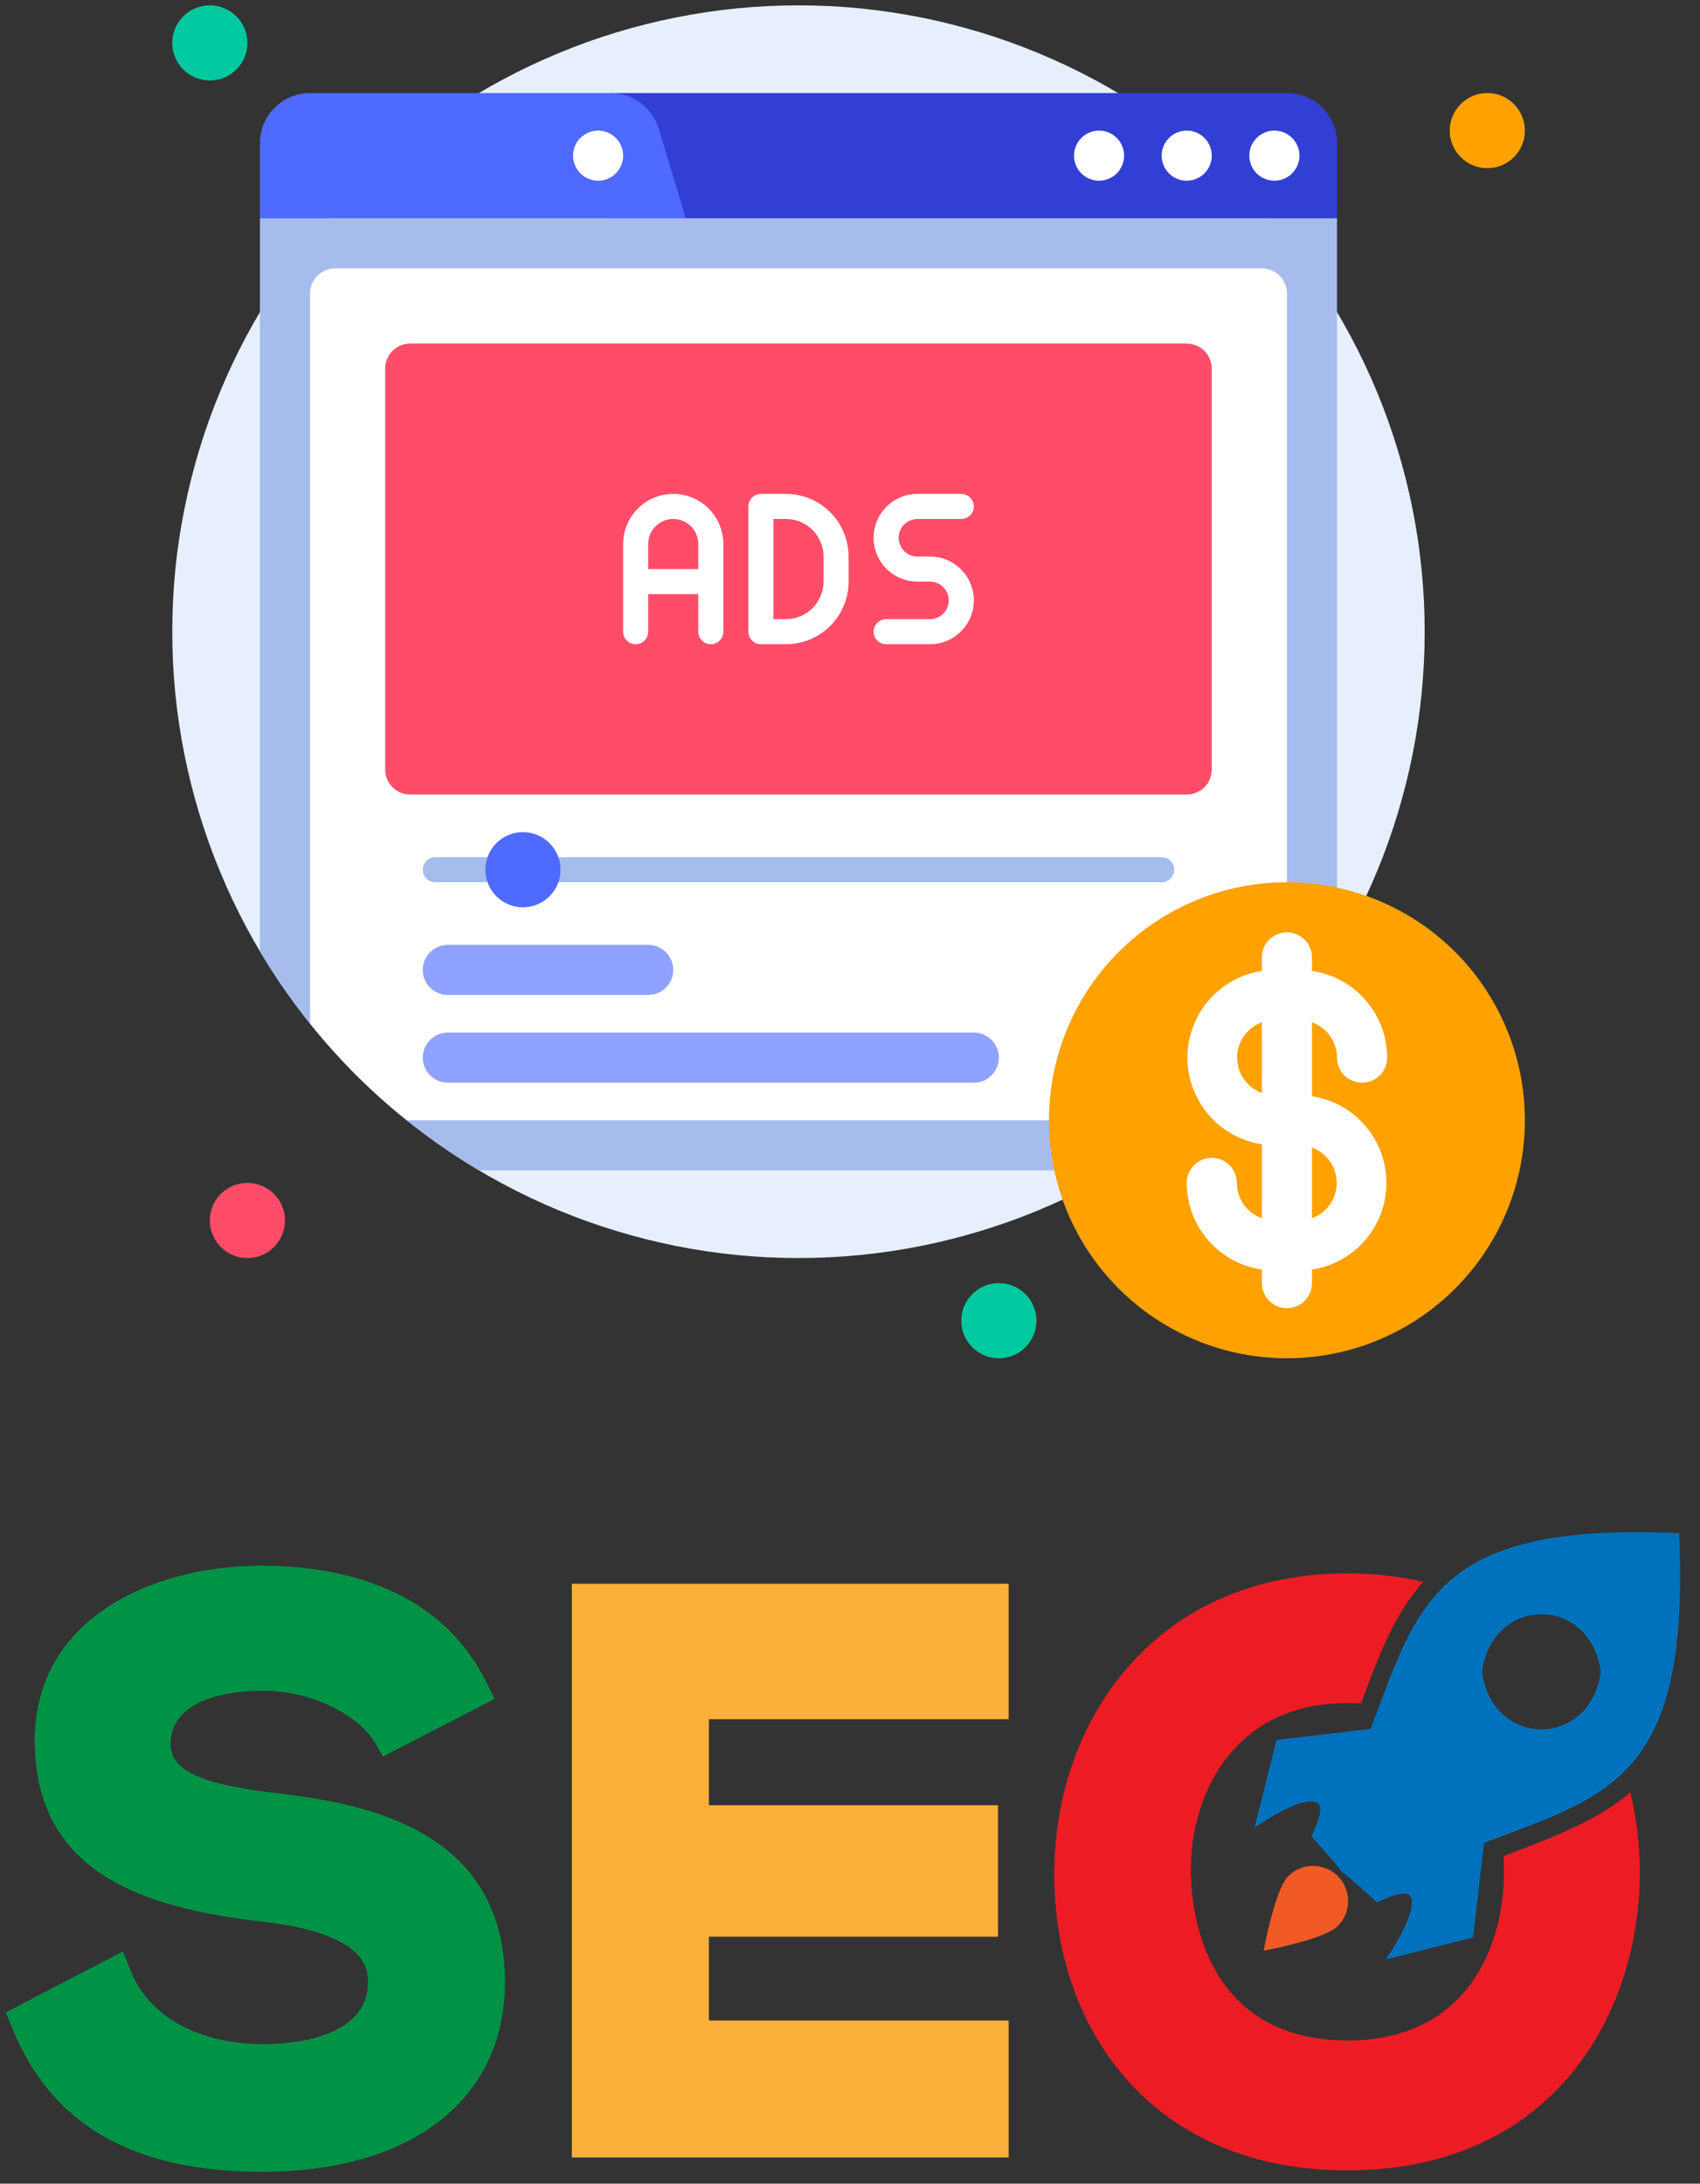 <svg xmlns="http://www.w3.org/2000/svg" xmlns:xlink="http://www.w3.org/1999/xlink" width="190" zoomAndPan="magnify" viewBox="0 0 142.5 183" height="244" preserveAspectRatio="xMidYMid meet" version="1.0"><rect x="0" y="0" width="142.5" height="183" fill="#333333" stroke="none"/><defs><clipPath id="b61a71cd80"><path d="M 0.215 131 L 43 131 L 43 182.004 L 0.215 182.004 Z M 0.215 131 " clip-rule="nonzero"/></clipPath><clipPath id="da39688233"><path d="M 14.441 0.449 L 21 0.449 L 21 7 L 14.441 7 Z M 14.441 0.449 " clip-rule="nonzero"/></clipPath><clipPath id="c754225c62"><path d="M 121 7 L 127.82 7 L 127.82 15 L 121 15 Z M 121 7 " clip-rule="nonzero"/></clipPath><clipPath id="56bec46fbd"><path d="M 80 107 L 87 107 L 87 113.828 L 80 113.828 Z M 80 107 " clip-rule="nonzero"/></clipPath><clipPath id="58b554391d"><path d="M 14.441 0.449 L 120 0.449 L 120 106 L 14.441 106 Z M 14.441 0.449 " clip-rule="nonzero"/></clipPath><clipPath id="21644d4ea3"><path d="M 87 73 L 127.82 73 L 127.82 113.828 L 87 113.828 Z M 87 73 " clip-rule="nonzero"/></clipPath></defs><path fill="#0071bc" d="M 140.754 128.484 C 120.398 127.559 118.922 134.207 114.887 144.883 L 107 145.812 L 105.152 153.176 C 105.152 153.176 109.312 150.234 110.48 151.133 C 111.098 151.629 109.926 153.887 109.926 153.887 L 112.328 156.641 L 112.297 156.672 L 112.484 156.855 L 112.668 157.043 L 112.699 157.012 L 115.441 159.426 C 115.441 159.426 117.719 158.25 118.18 158.867 C 119.074 160.012 116.148 164.219 116.148 164.219 L 123.477 162.363 L 124.402 154.441 C 135.059 150.422 141.68 148.938 140.754 128.484 Z M 134.133 140.395 C 133.086 146.43 125.324 146.43 124.277 140.395 C 124.246 140.211 124.246 139.996 124.277 139.809 C 125.324 133.777 133.086 133.777 134.133 139.809 C 134.164 139.996 134.164 140.18 134.133 140.395 Z M 134.133 140.395 " fill-opacity="1" fill-rule="nonzero"/><path fill="#f15a24" d="M 107.988 157.227 C 109.125 156.082 111.004 156.082 112.145 157.227 C 113.285 158.371 113.285 160.258 112.145 161.402 C 111.004 162.547 105.926 163.477 105.926 163.477 C 105.926 163.477 106.848 158.371 107.988 157.227 Z M 107.988 157.227 " fill-opacity="1" fill-rule="nonzero"/><g clip-path="url(#b61a71cd80)"><path fill="#009245" d="M 42.328 166.105 C 42.328 175.914 34.539 182.008 21.973 182.008 C 11.164 182.008 4.297 178.078 1.031 169.973 L 0.477 168.645 L 10.301 163.539 L 10.949 165.148 C 12.488 169.016 16.676 171.305 22.098 171.305 C 24.16 171.305 30.844 170.934 30.844 166.105 C 30.844 165.086 30.844 162.023 21.879 161.031 C 12.488 159.918 2.91 157.227 2.91 145.871 C 2.91 135.848 12.395 131.27 21.789 131.207 C 31.09 131.207 37.648 134.609 40.789 141.016 L 41.465 142.375 L 32.105 147.203 L 31.367 145.934 C 30.07 143.891 26.406 141.695 22.035 141.695 C 17.199 141.695 14.305 143.336 14.305 146.121 C 14.305 148.348 16.707 149.492 22.895 150.234 C 29.211 151.008 42.328 152.617 42.328 166.105 Z M 42.328 166.105 " fill-opacity="1" fill-rule="nonzero"/></g><path fill="#fbb03b" d="M 47.934 132.723 L 84.551 132.723 L 84.551 144.078 L 59.422 144.078 L 59.422 151.285 L 83.656 151.285 L 83.656 162.301 L 59.422 162.301 L 59.422 169.324 L 84.551 169.324 L 84.551 180.801 L 47.934 180.801 Z M 47.934 132.723 " fill-opacity="1" fill-rule="nonzero"/><path fill="#ed1c24" d="M 136.66 150.203 C 137.184 152.402 137.461 154.723 137.461 157.074 C 137.336 169.418 129.699 181.887 112.945 181.887 C 105.215 181.887 98.777 179.227 94.375 174.184 C 90.496 169.758 88.371 163.695 88.371 157.102 C 88.371 150.512 90.527 144.355 94.469 139.809 C 98.934 134.609 105.34 131.855 112.977 131.855 C 115.195 131.855 117.32 132.105 119.289 132.57 C 116.887 135.262 115.562 138.758 114.086 142.746 C 113.715 142.719 113.348 142.719 112.977 142.719 C 109.125 142.719 106.016 143.922 103.707 146.305 C 101.121 148.965 99.703 152.957 99.824 157.227 C 99.918 160.445 101.121 170.996 112.977 170.996 C 122.461 170.996 125.941 163.848 126.066 157.164 C 126.066 156.641 126.066 156.082 126.035 155.555 L 126.496 155.371 C 130.469 153.855 133.949 152.523 136.66 150.203 Z M 136.66 150.203 " fill-opacity="1" fill-rule="nonzero"/><g clip-path="url(#da39688233)"><path fill="#00c99f" d="M 20.738 3.598 C 20.738 4.016 20.66 4.418 20.5 4.801 C 20.34 5.188 20.113 5.527 19.816 5.824 C 19.52 6.121 19.18 6.348 18.793 6.508 C 18.41 6.668 18.008 6.746 17.59 6.746 C 17.172 6.746 16.77 6.668 16.383 6.508 C 16 6.348 15.656 6.121 15.363 5.824 C 15.066 5.527 14.84 5.188 14.68 4.801 C 14.52 4.418 14.441 4.016 14.441 3.598 C 14.441 3.18 14.52 2.777 14.68 2.391 C 14.84 2.008 15.066 1.664 15.363 1.371 C 15.656 1.074 16 0.848 16.383 0.688 C 16.77 0.527 17.172 0.449 17.59 0.449 C 18.008 0.449 18.41 0.527 18.793 0.688 C 19.18 0.848 19.52 1.074 19.816 1.371 C 20.113 1.664 20.34 2.008 20.5 2.391 C 20.66 2.777 20.738 3.18 20.738 3.598 Z M 20.738 3.598 " fill-opacity="1" fill-rule="nonzero"/></g><g clip-path="url(#c754225c62)"><path fill="#ffa100" d="M 127.82 10.945 C 127.82 11.363 127.742 11.766 127.582 12.152 C 127.422 12.539 127.191 12.879 126.898 13.172 C 126.602 13.469 126.262 13.695 125.875 13.855 C 125.492 14.016 125.09 14.094 124.672 14.094 C 124.254 14.094 123.852 14.016 123.465 13.855 C 123.078 13.695 122.738 13.469 122.445 13.172 C 122.148 12.879 121.922 12.539 121.762 12.152 C 121.602 11.766 121.52 11.363 121.523 10.945 C 121.52 10.527 121.602 10.125 121.762 9.742 C 121.922 9.355 122.148 9.016 122.445 8.719 C 122.738 8.422 123.078 8.195 123.465 8.035 C 123.852 7.875 124.254 7.797 124.672 7.797 C 125.09 7.797 125.492 7.875 125.875 8.035 C 126.262 8.195 126.602 8.422 126.898 8.719 C 127.191 9.016 127.422 9.355 127.582 9.742 C 127.742 10.125 127.82 10.527 127.82 10.945 Z M 127.82 10.945 " fill-opacity="1" fill-rule="nonzero"/></g><g clip-path="url(#56bec46fbd)"><path fill="#00c99f" d="M 86.879 110.68 C 86.879 111.098 86.797 111.5 86.637 111.883 C 86.477 112.27 86.25 112.609 85.953 112.906 C 85.66 113.203 85.32 113.43 84.934 113.59 C 84.547 113.75 84.145 113.828 83.727 113.828 C 83.309 113.828 82.91 113.75 82.523 113.59 C 82.137 113.43 81.797 113.203 81.5 112.906 C 81.207 112.609 80.977 112.27 80.816 111.883 C 80.66 111.5 80.578 111.098 80.578 110.68 C 80.578 110.262 80.66 109.859 80.816 109.473 C 80.977 109.086 81.207 108.746 81.5 108.453 C 81.797 108.156 82.137 107.93 82.523 107.77 C 82.91 107.609 83.309 107.531 83.727 107.531 C 84.145 107.531 84.547 107.609 84.934 107.77 C 85.32 107.93 85.66 108.156 85.953 108.453 C 86.25 108.746 86.477 109.086 86.637 109.473 C 86.797 109.859 86.879 110.262 86.879 110.68 Z M 86.879 110.68 " fill-opacity="1" fill-rule="nonzero"/></g><path fill="#ff4d69" d="M 23.887 102.281 C 23.887 102.699 23.809 103.102 23.648 103.484 C 23.488 103.871 23.262 104.211 22.965 104.508 C 22.672 104.801 22.328 105.031 21.945 105.191 C 21.559 105.352 21.156 105.43 20.738 105.43 C 20.32 105.43 19.918 105.352 19.535 105.191 C 19.148 105.031 18.809 104.801 18.512 104.508 C 18.215 104.211 17.988 103.871 17.828 103.484 C 17.668 103.102 17.59 102.699 17.59 102.281 C 17.59 101.863 17.668 101.461 17.828 101.074 C 17.988 100.688 18.215 100.348 18.512 100.055 C 18.809 99.758 19.148 99.531 19.535 99.371 C 19.918 99.211 20.32 99.133 20.738 99.133 C 21.156 99.133 21.559 99.211 21.945 99.371 C 22.328 99.531 22.672 99.758 22.965 100.055 C 23.262 100.348 23.488 100.688 23.648 101.074 C 23.809 101.461 23.887 101.863 23.887 102.281 Z M 23.887 102.281 " fill-opacity="1" fill-rule="nonzero"/><g clip-path="url(#58b554391d)"><path fill="#e7efff" d="M 119.422 52.938 C 119.422 54.656 119.336 56.371 119.168 58.082 C 119 59.793 118.75 61.492 118.414 63.18 C 118.078 64.867 117.66 66.531 117.16 68.176 C 116.664 69.82 116.086 71.438 115.426 73.027 C 114.77 74.613 114.035 76.168 113.223 77.684 C 112.414 79.199 111.531 80.672 110.574 82.102 C 109.621 83.531 108.598 84.91 107.508 86.238 C 106.418 87.566 105.262 88.84 104.047 90.055 C 102.832 91.27 101.559 92.426 100.23 93.516 C 98.902 94.605 97.523 95.629 96.094 96.582 C 94.664 97.539 93.191 98.422 91.676 99.23 C 90.16 100.043 88.605 100.777 87.02 101.434 C 85.43 102.094 83.812 102.672 82.168 103.168 C 80.523 103.668 78.859 104.086 77.172 104.422 C 75.484 104.758 73.785 105.008 72.074 105.176 C 70.363 105.344 68.648 105.43 66.93 105.43 C 65.211 105.43 63.496 105.344 61.785 105.176 C 60.074 105.008 58.375 104.758 56.691 104.422 C 55.004 104.086 53.34 103.668 51.695 103.168 C 50.047 102.672 48.434 102.094 46.844 101.434 C 45.254 100.777 43.703 100.043 42.188 99.23 C 40.672 98.422 39.199 97.539 37.77 96.582 C 36.34 95.629 34.961 94.605 33.633 93.516 C 32.301 92.426 31.031 91.27 29.812 90.055 C 28.598 88.84 27.445 87.566 26.355 86.238 C 25.266 84.91 24.242 83.531 23.285 82.102 C 22.332 80.672 21.449 79.199 20.637 77.684 C 19.828 76.168 19.094 74.613 18.438 73.027 C 17.777 71.438 17.199 69.82 16.699 68.176 C 16.203 66.531 15.785 64.867 15.449 63.18 C 15.113 61.492 14.859 59.793 14.691 58.082 C 14.523 56.371 14.441 54.656 14.441 52.938 C 14.441 51.219 14.523 49.504 14.691 47.793 C 14.859 46.082 15.113 44.383 15.449 42.699 C 15.785 41.012 16.203 39.348 16.699 37.703 C 17.199 36.055 17.777 34.441 18.438 32.852 C 19.094 31.262 19.828 29.711 20.637 28.195 C 21.449 26.68 22.332 25.207 23.285 23.777 C 24.242 22.348 25.266 20.969 26.355 19.641 C 27.445 18.309 28.598 17.039 29.812 15.82 C 31.031 14.605 32.301 13.453 33.633 12.363 C 34.961 11.273 36.34 10.25 37.77 9.293 C 39.199 8.34 40.672 7.457 42.188 6.645 C 43.703 5.836 45.254 5.102 46.844 4.445 C 48.434 3.785 50.047 3.207 51.695 2.707 C 53.34 2.211 55.004 1.793 56.691 1.457 C 58.375 1.121 60.074 0.871 61.785 0.699 C 63.496 0.531 65.211 0.449 66.93 0.449 C 68.648 0.449 70.363 0.531 72.074 0.699 C 73.785 0.871 75.484 1.121 77.172 1.457 C 78.859 1.793 80.523 2.211 82.168 2.707 C 83.812 3.207 85.43 3.785 87.02 4.445 C 88.605 5.102 90.16 5.836 91.676 6.645 C 93.191 7.457 94.664 8.34 96.094 9.293 C 97.523 10.25 98.902 11.273 100.23 12.363 C 101.559 13.453 102.832 14.605 104.047 15.82 C 105.262 17.039 106.418 18.309 107.508 19.641 C 108.598 20.969 109.621 22.348 110.574 23.777 C 111.531 25.207 112.414 26.68 113.223 28.195 C 114.035 29.711 114.77 31.262 115.426 32.852 C 116.086 34.441 116.664 36.055 117.16 37.703 C 117.66 39.348 118.078 41.012 118.414 42.699 C 118.75 44.383 119 46.082 119.168 47.793 C 119.336 49.504 119.422 51.219 119.422 52.938 Z M 119.422 52.938 " fill-opacity="1" fill-rule="nonzero"/></g><path fill="#a5bced" d="M 112.074 18.293 L 112.074 79.719 C 109.828 83.5 107.152 86.945 104.047 90.055 C 100.938 93.164 97.492 95.84 93.711 98.082 L 40.172 98.082 C 36.387 95.84 32.938 93.164 29.824 90.055 C 26.715 86.945 24.035 83.5 21.789 79.719 L 21.789 18.293 Z M 112.074 18.293 " fill-opacity="1" fill-rule="nonzero"/><path fill="#323fd4" d="M 51.184 7.797 L 107.875 7.797 C 108.148 7.797 108.422 7.824 108.691 7.879 C 108.965 7.93 109.227 8.012 109.48 8.117 C 109.734 8.223 109.977 8.352 110.207 8.504 C 110.438 8.656 110.648 8.832 110.844 9.027 C 111.039 9.223 111.211 9.434 111.367 9.664 C 111.52 9.891 111.648 10.133 111.754 10.391 C 111.859 10.645 111.938 10.906 111.992 11.176 C 112.047 11.445 112.074 11.719 112.074 11.996 L 112.074 18.293 L 51.184 18.293 Z M 51.184 7.797 " fill-opacity="1" fill-rule="nonzero"/><path fill="#4e6aff" d="M 57.484 18.293 L 21.789 18.293 L 21.789 11.996 C 21.789 11.719 21.816 11.445 21.871 11.176 C 21.922 10.906 22.004 10.645 22.109 10.391 C 22.215 10.133 22.344 9.891 22.496 9.664 C 22.648 9.434 22.824 9.223 23.02 9.027 C 23.215 8.832 23.426 8.656 23.656 8.504 C 23.883 8.352 24.125 8.223 24.383 8.117 C 24.637 8.012 24.898 7.93 25.168 7.879 C 25.438 7.824 25.711 7.797 25.988 7.797 L 51.184 7.797 C 51.637 7.797 52.078 7.867 52.508 8.008 C 52.938 8.148 53.332 8.355 53.695 8.625 C 54.059 8.895 54.371 9.215 54.629 9.582 C 54.891 9.953 55.086 10.355 55.215 10.789 Z M 57.484 18.293 " fill-opacity="1" fill-rule="nonzero"/><path fill="#ffffff" d="M 52.234 13.047 C 52.234 13.324 52.18 13.594 52.074 13.848 C 51.969 14.105 51.816 14.332 51.617 14.531 C 51.422 14.727 51.195 14.879 50.938 14.984 C 50.68 15.094 50.414 15.145 50.133 15.145 C 49.855 15.145 49.586 15.094 49.332 14.984 C 49.074 14.879 48.848 14.727 48.648 14.531 C 48.453 14.332 48.301 14.105 48.195 13.848 C 48.086 13.594 48.035 13.324 48.035 13.047 C 48.035 12.766 48.086 12.5 48.195 12.242 C 48.301 11.984 48.453 11.758 48.648 11.562 C 48.848 11.363 49.074 11.211 49.332 11.105 C 49.586 11 49.855 10.945 50.133 10.945 C 50.414 10.945 50.68 11 50.938 11.105 C 51.195 11.211 51.422 11.363 51.617 11.562 C 51.816 11.758 51.969 11.984 52.074 12.242 C 52.18 12.5 52.234 12.766 52.234 13.047 Z M 52.234 13.047 " fill-opacity="1" fill-rule="nonzero"/><path fill="#ffffff" d="M 108.922 13.047 C 108.922 13.324 108.871 13.594 108.766 13.848 C 108.656 14.105 108.504 14.332 108.309 14.531 C 108.113 14.727 107.883 14.879 107.629 14.984 C 107.371 15.094 107.102 15.145 106.824 15.145 C 106.547 15.145 106.277 15.094 106.02 14.984 C 105.762 14.879 105.535 14.727 105.34 14.531 C 105.141 14.332 104.992 14.105 104.883 13.848 C 104.777 13.594 104.723 13.324 104.723 13.047 C 104.723 12.766 104.777 12.5 104.883 12.242 C 104.992 11.984 105.141 11.758 105.34 11.562 C 105.535 11.363 105.762 11.211 106.02 11.105 C 106.277 11 106.547 10.945 106.824 10.945 C 107.102 10.945 107.371 11 107.629 11.105 C 107.883 11.211 108.113 11.363 108.309 11.562 C 108.504 11.758 108.656 11.984 108.766 12.242 C 108.871 12.5 108.922 12.766 108.922 13.047 Z M 108.922 13.047 " fill-opacity="1" fill-rule="nonzero"/><path fill="#ffffff" d="M 101.574 13.047 C 101.574 13.324 101.523 13.594 101.414 13.848 C 101.309 14.105 101.156 14.332 100.961 14.531 C 100.762 14.727 100.535 14.879 100.277 14.984 C 100.023 15.094 99.754 15.145 99.477 15.145 C 99.195 15.145 98.93 15.094 98.672 14.984 C 98.414 14.879 98.188 14.727 97.992 14.531 C 97.793 14.332 97.641 14.105 97.535 13.848 C 97.43 13.594 97.375 13.324 97.375 13.047 C 97.375 12.766 97.43 12.5 97.535 12.242 C 97.641 11.984 97.793 11.758 97.992 11.562 C 98.188 11.363 98.414 11.211 98.672 11.105 C 98.93 11 99.195 10.945 99.477 10.945 C 99.754 10.945 100.023 11 100.277 11.105 C 100.535 11.211 100.762 11.363 100.961 11.562 C 101.156 11.758 101.309 11.984 101.414 12.242 C 101.523 12.5 101.574 12.766 101.574 13.047 Z M 101.574 13.047 " fill-opacity="1" fill-rule="nonzero"/><path fill="#ffffff" d="M 94.227 13.047 C 94.227 13.324 94.172 13.594 94.066 13.848 C 93.961 14.105 93.809 14.332 93.609 14.531 C 93.414 14.727 93.188 14.879 92.93 14.984 C 92.672 15.094 92.406 15.145 92.125 15.145 C 91.848 15.145 91.582 15.094 91.324 14.984 C 91.066 14.879 90.84 14.727 90.641 14.531 C 90.445 14.332 90.293 14.105 90.188 13.848 C 90.082 13.594 90.027 13.324 90.027 13.047 C 90.027 12.766 90.082 12.5 90.188 12.242 C 90.293 11.984 90.445 11.758 90.641 11.562 C 90.84 11.363 91.066 11.211 91.324 11.105 C 91.582 11 91.848 10.945 92.125 10.945 C 92.406 10.945 92.672 11 92.93 11.105 C 93.188 11.211 93.414 11.363 93.609 11.562 C 93.809 11.758 93.961 11.984 94.066 12.242 C 94.172 12.5 94.227 12.766 94.227 13.047 Z M 94.227 13.047 " fill-opacity="1" fill-rule="nonzero"/><path fill="#ffffff" d="M 107.875 24.594 L 107.875 85.766 C 105.473 88.777 102.77 91.48 99.758 93.883 L 34.102 93.883 C 31.094 91.48 28.387 88.777 25.988 85.766 L 25.988 24.594 C 25.988 24.316 26.043 24.047 26.148 23.789 C 26.254 23.531 26.406 23.305 26.602 23.109 C 26.801 22.914 27.027 22.762 27.285 22.652 C 27.543 22.547 27.809 22.492 28.086 22.492 L 105.773 22.492 C 106.051 22.492 106.32 22.547 106.578 22.652 C 106.836 22.762 107.062 22.914 107.258 23.109 C 107.457 23.305 107.609 23.531 107.715 23.789 C 107.82 24.047 107.875 24.316 107.875 24.594 Z M 107.875 24.594 " fill-opacity="1" fill-rule="nonzero"/><path fill="#8fa2ff" d="M 54.332 83.383 L 37.535 83.383 C 37.258 83.383 36.988 83.332 36.734 83.223 C 36.477 83.117 36.25 82.965 36.051 82.77 C 35.855 82.57 35.703 82.344 35.598 82.086 C 35.488 81.832 35.438 81.562 35.438 81.285 C 35.438 81.004 35.488 80.738 35.598 80.48 C 35.703 80.223 35.855 79.996 36.051 79.801 C 36.25 79.602 36.477 79.449 36.734 79.344 C 36.988 79.238 37.258 79.184 37.535 79.184 L 54.332 79.184 C 54.613 79.184 54.879 79.238 55.137 79.344 C 55.395 79.449 55.621 79.602 55.816 79.801 C 56.016 79.996 56.168 80.223 56.273 80.48 C 56.379 80.738 56.434 81.004 56.434 81.285 C 56.434 81.562 56.379 81.832 56.273 82.086 C 56.168 82.344 56.016 82.57 55.816 82.77 C 55.621 82.965 55.395 83.117 55.137 83.223 C 54.879 83.332 54.613 83.383 54.332 83.383 Z M 54.332 83.383 " fill-opacity="1" fill-rule="nonzero"/><path fill="#8fa2ff" d="M 81.629 90.73 L 37.535 90.73 C 37.258 90.73 36.988 90.68 36.734 90.574 C 36.477 90.465 36.25 90.312 36.051 90.117 C 35.855 89.922 35.703 89.695 35.598 89.438 C 35.488 89.18 35.438 88.91 35.438 88.633 C 35.438 88.355 35.488 88.086 35.598 87.828 C 35.703 87.57 35.855 87.344 36.051 87.148 C 36.25 86.953 36.477 86.801 36.734 86.691 C 36.988 86.586 37.258 86.531 37.535 86.531 L 81.629 86.531 C 81.906 86.531 82.176 86.586 82.434 86.691 C 82.688 86.801 82.918 86.953 83.113 87.148 C 83.309 87.344 83.461 87.57 83.566 87.828 C 83.676 88.086 83.727 88.355 83.727 88.633 C 83.727 88.91 83.676 89.18 83.566 89.438 C 83.461 89.695 83.309 89.922 83.113 90.117 C 82.918 90.312 82.688 90.465 82.434 90.574 C 82.176 90.68 81.906 90.73 81.629 90.73 Z M 81.629 90.73 " fill-opacity="1" fill-rule="nonzero"/><path fill="#ff4d69" d="M 34.387 28.793 L 99.477 28.793 C 99.754 28.793 100.023 28.848 100.277 28.953 C 100.535 29.059 100.762 29.211 100.961 29.406 C 101.156 29.605 101.309 29.832 101.414 30.09 C 101.523 30.348 101.574 30.613 101.574 30.895 L 101.574 64.488 C 101.574 64.766 101.523 65.031 101.414 65.289 C 101.309 65.547 101.156 65.773 100.961 65.973 C 100.762 66.168 100.535 66.32 100.277 66.426 C 100.023 66.535 99.754 66.586 99.477 66.586 L 34.387 66.586 C 34.109 66.586 33.84 66.535 33.582 66.426 C 33.324 66.32 33.098 66.168 32.902 65.973 C 32.703 65.773 32.555 65.547 32.445 65.289 C 32.34 65.031 32.285 64.766 32.285 64.488 L 32.285 30.895 C 32.285 30.613 32.34 30.348 32.445 30.09 C 32.555 29.832 32.703 29.605 32.902 29.406 C 33.098 29.211 33.324 29.059 33.582 28.953 C 33.84 28.848 34.109 28.793 34.387 28.793 Z M 34.387 28.793 " fill-opacity="1" fill-rule="nonzero"/><path fill="#ffffff" d="M 56.434 41.391 C 56.156 41.391 55.883 41.418 55.613 41.473 C 55.344 41.523 55.082 41.605 54.824 41.711 C 54.57 41.816 54.328 41.945 54.102 42.098 C 53.871 42.25 53.66 42.426 53.465 42.621 C 53.27 42.816 53.094 43.027 52.941 43.258 C 52.789 43.488 52.66 43.727 52.555 43.984 C 52.449 44.238 52.367 44.5 52.312 44.77 C 52.262 45.043 52.234 45.312 52.234 45.59 L 52.234 52.938 C 52.234 53.078 52.262 53.211 52.312 53.34 C 52.367 53.469 52.441 53.582 52.539 53.68 C 52.641 53.781 52.754 53.855 52.883 53.91 C 53.012 53.961 53.145 53.988 53.285 53.988 C 53.422 53.988 53.555 53.961 53.684 53.91 C 53.812 53.855 53.926 53.781 54.027 53.68 C 54.125 53.582 54.199 53.469 54.254 53.34 C 54.305 53.211 54.332 53.078 54.332 52.938 L 54.332 49.789 L 58.531 49.789 L 58.531 52.938 C 58.531 53.078 58.559 53.211 58.613 53.34 C 58.664 53.469 58.742 53.582 58.84 53.68 C 58.938 53.781 59.051 53.855 59.18 53.91 C 59.309 53.961 59.441 53.988 59.582 53.988 C 59.723 53.988 59.855 53.961 59.984 53.91 C 60.113 53.855 60.227 53.781 60.324 53.68 C 60.422 53.582 60.5 53.469 60.551 53.34 C 60.605 53.211 60.633 53.078 60.633 52.938 L 60.633 45.59 C 60.633 45.312 60.605 45.043 60.551 44.77 C 60.496 44.5 60.418 44.238 60.312 43.984 C 60.207 43.727 60.078 43.488 59.926 43.258 C 59.77 43.027 59.598 42.816 59.402 42.621 C 59.207 42.426 58.996 42.25 58.766 42.098 C 58.535 41.945 58.293 41.816 58.039 41.711 C 57.785 41.605 57.523 41.523 57.254 41.473 C 56.98 41.418 56.707 41.391 56.434 41.391 Z M 54.332 47.691 L 54.332 45.59 C 54.332 45.312 54.387 45.043 54.492 44.785 C 54.598 44.531 54.75 44.301 54.949 44.105 C 55.145 43.91 55.371 43.758 55.629 43.648 C 55.887 43.543 56.152 43.492 56.434 43.492 C 56.711 43.492 56.98 43.543 57.234 43.648 C 57.492 43.758 57.719 43.91 57.918 44.105 C 58.113 44.301 58.266 44.531 58.371 44.785 C 58.48 45.043 58.531 45.312 58.531 45.59 L 58.531 47.691 Z M 54.332 47.691 " fill-opacity="1" fill-rule="nonzero"/><path fill="#ffffff" d="M 65.883 41.391 L 63.781 41.391 C 63.641 41.391 63.508 41.418 63.379 41.473 C 63.25 41.523 63.137 41.602 63.039 41.699 C 62.941 41.797 62.863 41.91 62.812 42.039 C 62.758 42.168 62.73 42.301 62.73 42.441 L 62.73 52.938 C 62.73 53.078 62.758 53.211 62.812 53.34 C 62.863 53.469 62.941 53.582 63.039 53.68 C 63.137 53.781 63.25 53.855 63.379 53.91 C 63.508 53.961 63.641 53.988 63.781 53.988 L 65.883 53.988 C 66.227 53.988 66.566 53.953 66.906 53.887 C 67.242 53.82 67.57 53.723 67.891 53.59 C 68.207 53.457 68.512 53.297 68.797 53.105 C 69.082 52.914 69.348 52.695 69.594 52.453 C 69.836 52.207 70.055 51.941 70.246 51.656 C 70.438 51.371 70.598 51.066 70.73 50.75 C 70.863 50.43 70.961 50.102 71.031 49.762 C 71.098 49.426 71.129 49.086 71.129 48.738 L 71.129 46.641 C 71.129 46.297 71.098 45.953 71.031 45.617 C 70.961 45.277 70.863 44.949 70.73 44.633 C 70.598 44.312 70.438 44.012 70.246 43.723 C 70.055 43.438 69.836 43.172 69.594 42.93 C 69.348 42.684 69.082 42.469 68.797 42.277 C 68.512 42.086 68.207 41.922 67.891 41.789 C 67.57 41.66 67.242 41.559 66.906 41.492 C 66.566 41.426 66.227 41.391 65.883 41.391 Z M 69.031 48.738 C 69.031 49.156 68.949 49.559 68.789 49.945 C 68.633 50.332 68.402 50.672 68.109 50.965 C 67.812 51.262 67.473 51.488 67.086 51.648 C 66.699 51.809 66.297 51.891 65.883 51.891 L 64.832 51.891 L 64.832 43.492 L 65.883 43.492 C 66.297 43.492 66.699 43.57 67.086 43.73 C 67.473 43.891 67.812 44.117 68.109 44.414 C 68.402 44.707 68.633 45.051 68.789 45.434 C 68.949 45.82 69.031 46.223 69.031 46.641 Z M 69.031 48.738 " fill-opacity="1" fill-rule="nonzero"/><path fill="#ffffff" d="M 77.953 46.641 L 76.902 46.641 C 76.695 46.641 76.496 46.602 76.301 46.52 C 76.109 46.441 75.938 46.328 75.789 46.18 C 75.645 46.031 75.527 45.859 75.449 45.668 C 75.371 45.477 75.328 45.273 75.328 45.066 C 75.328 44.855 75.371 44.656 75.449 44.461 C 75.527 44.27 75.645 44.098 75.789 43.953 C 75.938 43.805 76.109 43.691 76.301 43.609 C 76.496 43.531 76.695 43.492 76.902 43.492 L 80.578 43.492 C 80.719 43.492 80.852 43.465 80.98 43.41 C 81.109 43.355 81.223 43.281 81.32 43.184 C 81.418 43.086 81.496 42.973 81.547 42.844 C 81.602 42.715 81.629 42.578 81.629 42.441 C 81.629 42.301 81.602 42.168 81.547 42.039 C 81.496 41.91 81.418 41.797 81.32 41.699 C 81.223 41.602 81.109 41.523 80.98 41.473 C 80.852 41.418 80.719 41.391 80.578 41.391 L 76.902 41.391 C 76.418 41.391 75.949 41.484 75.5 41.672 C 75.047 41.855 74.652 42.121 74.305 42.469 C 73.961 42.812 73.695 43.207 73.508 43.66 C 73.324 44.109 73.23 44.578 73.23 45.066 C 73.23 45.551 73.324 46.02 73.508 46.473 C 73.695 46.922 73.961 47.32 74.305 47.664 C 74.652 48.008 75.047 48.273 75.5 48.461 C 75.949 48.645 76.418 48.738 76.902 48.738 L 77.953 48.738 C 78.164 48.738 78.363 48.781 78.555 48.859 C 78.75 48.938 78.918 49.055 79.066 49.199 C 79.215 49.348 79.328 49.52 79.41 49.711 C 79.488 49.906 79.527 50.105 79.527 50.312 C 79.527 50.523 79.488 50.723 79.41 50.918 C 79.328 51.109 79.215 51.281 79.066 51.43 C 78.918 51.574 78.75 51.688 78.555 51.77 C 78.363 51.848 78.164 51.891 77.953 51.891 L 74.281 51.891 C 74.141 51.891 74.008 51.914 73.879 51.969 C 73.75 52.023 73.637 52.098 73.539 52.195 C 73.438 52.297 73.363 52.41 73.309 52.539 C 73.258 52.664 73.23 52.801 73.23 52.938 C 73.23 53.078 73.258 53.211 73.309 53.34 C 73.363 53.469 73.438 53.582 73.539 53.68 C 73.637 53.781 73.75 53.855 73.879 53.91 C 74.008 53.961 74.141 53.988 74.281 53.988 L 77.953 53.988 C 78.441 53.988 78.91 53.895 79.359 53.711 C 79.809 53.523 80.207 53.258 80.551 52.914 C 80.898 52.566 81.164 52.172 81.348 51.719 C 81.535 51.27 81.629 50.801 81.629 50.312 C 81.629 49.828 81.535 49.359 81.348 48.91 C 81.164 48.457 80.898 48.062 80.551 47.715 C 80.207 47.371 79.809 47.105 79.359 46.918 C 78.91 46.734 78.441 46.641 77.953 46.641 Z M 77.953 46.641 " fill-opacity="1" fill-rule="nonzero"/><path fill="#a5bced" d="M 97.375 73.934 L 36.484 73.934 C 36.348 73.934 36.215 73.91 36.086 73.855 C 35.957 73.801 35.844 73.727 35.742 73.629 C 35.645 73.531 35.57 73.414 35.516 73.289 C 35.465 73.16 35.438 73.023 35.438 72.887 C 35.438 72.746 35.465 72.613 35.516 72.484 C 35.57 72.355 35.645 72.242 35.742 72.145 C 35.844 72.043 35.957 71.969 36.086 71.914 C 36.215 71.863 36.348 71.836 36.484 71.836 L 97.375 71.836 C 97.516 71.836 97.648 71.863 97.777 71.914 C 97.906 71.969 98.02 72.043 98.117 72.145 C 98.215 72.242 98.293 72.355 98.344 72.484 C 98.398 72.613 98.426 72.746 98.426 72.887 C 98.426 73.023 98.398 73.16 98.344 73.289 C 98.293 73.414 98.215 73.531 98.117 73.629 C 98.02 73.727 97.906 73.801 97.777 73.855 C 97.648 73.91 97.516 73.934 97.375 73.934 Z M 97.375 73.934 " fill-opacity="1" fill-rule="nonzero"/><path fill="#4e6aff" d="M 46.984 72.887 C 46.984 73.305 46.906 73.703 46.746 74.09 C 46.586 74.477 46.355 74.816 46.062 75.113 C 45.766 75.406 45.426 75.637 45.039 75.797 C 44.652 75.953 44.254 76.035 43.836 76.035 C 43.418 76.035 43.016 75.953 42.629 75.797 C 42.242 75.637 41.902 75.406 41.609 75.113 C 41.312 74.816 41.086 74.477 40.926 74.09 C 40.766 73.703 40.684 73.305 40.684 72.887 C 40.684 72.469 40.766 72.066 40.926 71.68 C 41.086 71.293 41.312 70.953 41.609 70.66 C 41.902 70.363 42.242 70.137 42.629 69.977 C 43.016 69.816 43.418 69.734 43.836 69.734 C 44.254 69.734 44.652 69.816 45.039 69.977 C 45.426 70.137 45.766 70.363 46.062 70.66 C 46.355 70.953 46.586 71.293 46.746 71.68 C 46.906 72.066 46.984 72.469 46.984 72.887 Z M 46.984 72.887 " fill-opacity="1" fill-rule="nonzero"/><g clip-path="url(#21644d4ea3)"><path fill="#ffa100" d="M 127.82 93.883 C 127.82 94.535 127.789 95.188 127.723 95.836 C 127.66 96.488 127.566 97.133 127.438 97.773 C 127.309 98.414 127.152 99.047 126.961 99.672 C 126.773 100.297 126.551 100.91 126.301 101.516 C 126.051 102.117 125.773 102.707 125.465 103.285 C 125.156 103.859 124.82 104.422 124.457 104.965 C 124.098 105.508 123.707 106.031 123.293 106.535 C 122.879 107.039 122.441 107.523 121.977 107.984 C 121.516 108.449 121.031 108.887 120.527 109.301 C 120.023 109.715 119.5 110.105 118.957 110.465 C 118.414 110.828 117.852 111.164 117.277 111.473 C 116.699 111.781 116.109 112.059 115.508 112.309 C 114.902 112.559 114.289 112.781 113.664 112.969 C 113.039 113.16 112.406 113.316 111.766 113.445 C 111.125 113.574 110.48 113.668 109.828 113.73 C 109.18 113.797 108.527 113.828 107.875 113.828 C 107.219 113.828 106.57 113.797 105.918 113.73 C 105.27 113.668 104.625 113.574 103.984 113.445 C 103.34 113.316 102.707 113.16 102.082 112.969 C 101.457 112.781 100.844 112.559 100.242 112.309 C 99.637 112.059 99.047 111.781 98.473 111.473 C 97.895 111.164 97.336 110.828 96.793 110.465 C 96.25 110.105 95.727 109.715 95.219 109.301 C 94.715 108.887 94.23 108.449 93.77 107.984 C 93.309 107.523 92.871 107.039 92.453 106.535 C 92.039 106.031 91.652 105.508 91.289 104.965 C 90.926 104.422 90.59 103.859 90.281 103.285 C 89.973 102.707 89.695 102.117 89.445 101.516 C 89.195 100.91 88.977 100.297 88.785 99.672 C 88.598 99.047 88.438 98.414 88.312 97.773 C 88.184 97.133 88.086 96.488 88.023 95.836 C 87.961 95.188 87.926 94.535 87.926 93.883 C 87.926 93.23 87.961 92.578 88.023 91.926 C 88.086 91.277 88.184 90.633 88.312 89.992 C 88.438 89.352 88.598 88.715 88.785 88.09 C 88.977 87.465 89.195 86.852 89.445 86.25 C 89.695 85.645 89.973 85.055 90.281 84.48 C 90.59 83.902 90.926 83.344 91.289 82.801 C 91.652 82.258 92.039 81.734 92.453 81.227 C 92.871 80.723 93.309 80.238 93.77 79.777 C 94.23 79.316 94.715 78.879 95.219 78.465 C 95.727 78.047 96.25 77.66 96.793 77.297 C 97.336 76.934 97.895 76.598 98.473 76.289 C 99.047 75.984 99.637 75.703 100.242 75.453 C 100.844 75.203 101.457 74.984 102.082 74.793 C 102.707 74.605 103.34 74.445 103.984 74.32 C 104.625 74.191 105.27 74.094 105.918 74.031 C 106.57 73.969 107.219 73.934 107.875 73.934 C 108.527 73.934 109.18 73.969 109.828 74.031 C 110.48 74.094 111.125 74.191 111.766 74.32 C 112.406 74.445 113.039 74.605 113.664 74.793 C 114.289 74.984 114.902 75.203 115.508 75.453 C 116.109 75.703 116.699 75.984 117.277 76.289 C 117.852 76.598 118.414 76.934 118.957 77.297 C 119.5 77.66 120.023 78.047 120.527 78.465 C 121.031 78.879 121.516 79.316 121.977 79.777 C 122.441 80.238 122.879 80.723 123.293 81.227 C 123.707 81.734 124.098 82.258 124.457 82.801 C 124.82 83.344 125.156 83.902 125.465 84.48 C 125.773 85.055 126.051 85.645 126.301 86.25 C 126.551 86.852 126.773 87.465 126.961 88.09 C 127.152 88.715 127.309 89.352 127.438 89.992 C 127.566 90.633 127.66 91.277 127.723 91.926 C 127.789 92.578 127.82 93.23 127.82 93.883 Z M 127.82 93.883 " fill-opacity="1" fill-rule="nonzero"/></g><path fill="#ffffff" d="M 109.973 91.867 L 109.973 85.672 C 110.281 85.781 110.562 85.934 110.82 86.129 C 111.082 86.324 111.305 86.555 111.492 86.82 C 111.68 87.086 111.824 87.371 111.922 87.68 C 112.023 87.992 112.07 88.309 112.074 88.633 C 112.074 88.91 112.125 89.18 112.234 89.438 C 112.34 89.695 112.492 89.922 112.688 90.117 C 112.887 90.312 113.113 90.465 113.371 90.574 C 113.625 90.68 113.895 90.73 114.172 90.73 C 114.453 90.73 114.719 90.68 114.977 90.574 C 115.234 90.465 115.461 90.312 115.656 90.117 C 115.855 89.922 116.008 89.695 116.113 89.438 C 116.219 89.18 116.273 88.91 116.273 88.633 C 116.273 88.195 116.234 87.762 116.156 87.328 C 116.078 86.898 115.961 86.477 115.809 86.066 C 115.652 85.656 115.465 85.266 115.242 84.887 C 115.02 84.512 114.762 84.156 114.477 83.828 C 114.188 83.496 113.875 83.195 113.535 82.918 C 113.191 82.645 112.832 82.402 112.445 82.191 C 112.062 81.98 111.664 81.809 111.246 81.668 C 110.832 81.531 110.406 81.43 109.973 81.367 L 109.973 80.234 C 109.973 79.957 109.922 79.688 109.812 79.43 C 109.707 79.172 109.555 78.945 109.359 78.75 C 109.16 78.551 108.934 78.402 108.676 78.293 C 108.422 78.188 108.152 78.133 107.875 78.133 C 107.594 78.133 107.328 78.188 107.07 78.293 C 106.812 78.402 106.586 78.551 106.391 78.75 C 106.191 78.945 106.039 79.172 105.934 79.43 C 105.828 79.688 105.773 79.957 105.773 80.234 L 105.773 81.367 C 105.344 81.434 104.922 81.535 104.508 81.676 C 104.098 81.816 103.699 81.996 103.32 82.207 C 102.938 82.418 102.578 82.66 102.242 82.934 C 101.902 83.211 101.59 83.512 101.309 83.844 C 101.023 84.176 100.77 84.527 100.551 84.902 C 100.328 85.277 100.145 85.672 99.992 86.078 C 99.84 86.488 99.727 86.906 99.648 87.336 C 99.57 87.766 99.535 88.195 99.535 88.633 C 99.535 89.07 99.57 89.5 99.648 89.93 C 99.727 90.359 99.84 90.777 99.992 91.188 C 100.145 91.594 100.328 91.988 100.551 92.363 C 100.77 92.738 101.023 93.09 101.309 93.422 C 101.59 93.75 101.902 94.055 102.242 94.332 C 102.578 94.605 102.938 94.848 103.32 95.059 C 103.699 95.27 104.098 95.445 104.508 95.586 C 104.922 95.73 105.344 95.832 105.773 95.898 L 105.773 102.09 C 105.469 101.984 105.184 101.832 104.926 101.637 C 104.668 101.438 104.441 101.211 104.254 100.945 C 104.066 100.68 103.922 100.391 103.824 100.082 C 103.727 99.773 103.676 99.457 103.676 99.133 C 103.676 98.852 103.621 98.586 103.516 98.328 C 103.406 98.07 103.258 97.844 103.059 97.645 C 102.863 97.449 102.637 97.297 102.379 97.191 C 102.121 97.086 101.852 97.031 101.574 97.031 C 101.297 97.031 101.027 97.086 100.77 97.191 C 100.516 97.297 100.289 97.449 100.09 97.645 C 99.895 97.844 99.742 98.07 99.637 98.328 C 99.527 98.586 99.477 98.852 99.477 99.133 C 99.477 99.57 99.516 100.004 99.594 100.434 C 99.672 100.863 99.789 101.285 99.941 101.695 C 100.094 102.105 100.281 102.5 100.508 102.875 C 100.73 103.25 100.984 103.605 101.273 103.938 C 101.559 104.266 101.871 104.57 102.215 104.844 C 102.555 105.121 102.918 105.363 103.301 105.57 C 103.688 105.781 104.086 105.957 104.5 106.094 C 104.918 106.234 105.34 106.332 105.773 106.395 L 105.773 107.531 C 105.773 107.809 105.828 108.074 105.934 108.332 C 106.039 108.59 106.191 108.816 106.391 109.016 C 106.586 109.211 106.812 109.363 107.07 109.469 C 107.328 109.574 107.594 109.629 107.875 109.629 C 108.152 109.629 108.422 109.574 108.676 109.469 C 108.934 109.363 109.16 109.211 109.359 109.016 C 109.555 108.816 109.707 108.59 109.812 108.332 C 109.922 108.074 109.973 107.809 109.973 107.531 L 109.973 106.395 C 110.402 106.328 110.824 106.227 111.238 106.086 C 111.652 105.945 112.047 105.77 112.43 105.559 C 112.809 105.348 113.168 105.105 113.508 104.828 C 113.844 104.555 114.156 104.25 114.441 103.918 C 114.723 103.59 114.977 103.234 115.199 102.859 C 115.418 102.484 115.605 102.094 115.758 101.684 C 115.906 101.277 116.023 100.855 116.098 100.43 C 116.176 100 116.215 99.566 116.215 99.133 C 116.215 98.695 116.176 98.262 116.098 97.832 C 116.023 97.406 115.906 96.984 115.758 96.578 C 115.605 96.168 115.418 95.777 115.199 95.402 C 114.977 95.027 114.723 94.672 114.441 94.344 C 114.156 94.012 113.844 93.707 113.508 93.434 C 113.168 93.16 112.809 92.914 112.43 92.703 C 112.047 92.492 111.652 92.316 111.238 92.176 C 110.824 92.035 110.402 91.934 109.973 91.867 Z M 105.773 85.672 L 105.773 91.594 C 105.469 91.484 105.191 91.328 104.934 91.133 C 104.676 90.938 104.457 90.707 104.27 90.441 C 104.086 90.176 103.941 89.891 103.844 89.582 C 103.746 89.273 103.699 88.957 103.699 88.633 C 103.699 88.309 103.746 87.992 103.844 87.684 C 103.941 87.375 104.086 87.09 104.27 86.824 C 104.457 86.559 104.676 86.328 104.934 86.133 C 105.191 85.938 105.469 85.781 105.773 85.672 Z M 109.973 102.09 L 109.973 96.172 C 110.277 96.281 110.559 96.434 110.816 96.633 C 111.07 96.828 111.293 97.059 111.477 97.324 C 111.664 97.59 111.805 97.875 111.902 98.184 C 112 98.492 112.047 98.809 112.047 99.133 C 112.047 99.453 112 99.77 111.902 100.078 C 111.805 100.387 111.664 100.672 111.477 100.938 C 111.293 101.203 111.07 101.434 110.816 101.629 C 110.559 101.828 110.277 101.98 109.973 102.09 Z M 109.973 102.09 " fill-opacity="1" fill-rule="nonzero"/></svg>